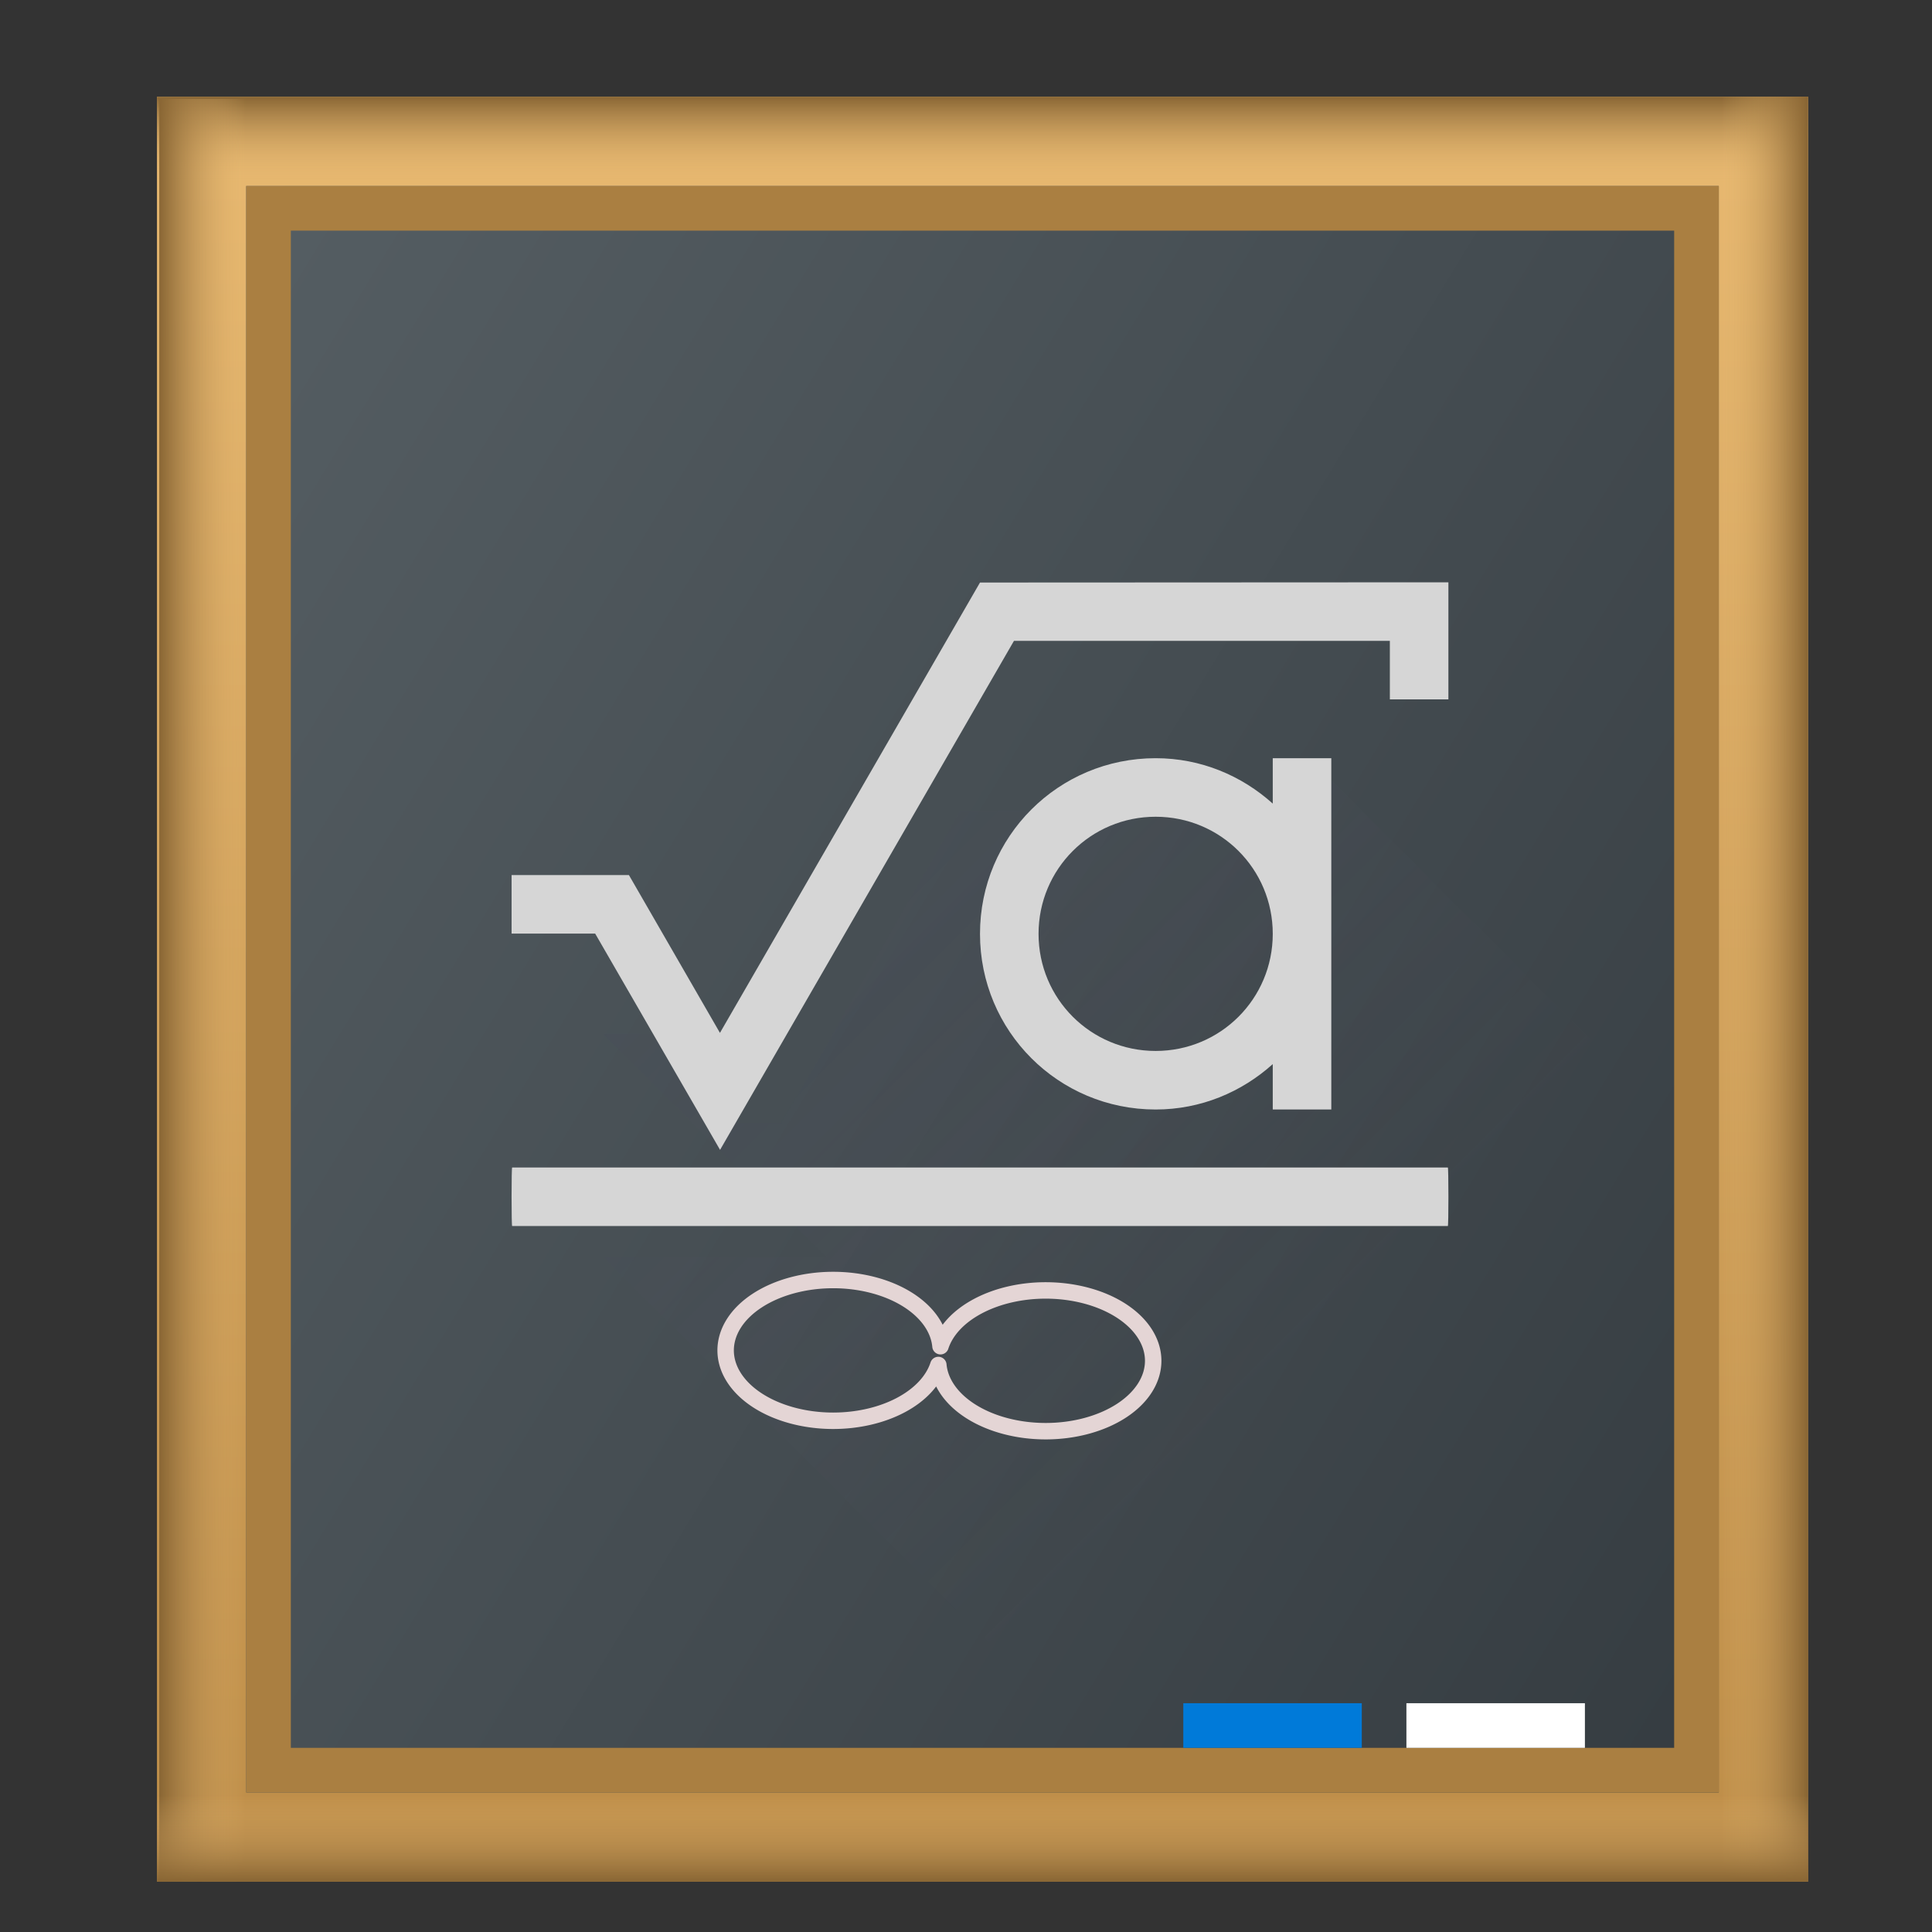 <?xml version="1.0" encoding="UTF-8" standalone="no"?>
<!-- Created with Inkscape (http://www.inkscape.org/) -->

<svg
   xmlns:dc="http://purl.org/dc/elements/1.1/"
   xmlns:cc="http://creativecommons.org/ns#"
   xmlns:rdf="http://www.w3.org/1999/02/22-rdf-syntax-ns#"
   xmlns:svg="http://www.w3.org/2000/svg"
   xmlns="http://www.w3.org/2000/svg"
   xmlns:xlink="http://www.w3.org/1999/xlink"
   xmlns:sodipodi="http://sodipodi.sourceforge.net/DTD/sodipodi-0.dtd"
   xmlns:inkscape="http://www.inkscape.org/namespaces/inkscape"
   width="256"
   height="256"
   id="svg5453"
   version="1.1"
   inkscape:version="0.91 r13725"
   sodipodi:docname="cantor.svg">
  <rect width="100%" height="100%" fill="#333333" stroke="none"/>
  <defs
     id="defs5455">
    <linearGradient
       id="linearGradient4194"
       inkscape:collect="always">
      <stop
         id="stop4196"
         offset="0"
         style="stop-color:#876433;stop-opacity:1" />
      <stop
         id="stop4198"
         offset="1"
         style="stop-color:#e8b971;stop-opacity:0" />
    </linearGradient>
    <linearGradient
       gradientUnits="userSpaceOnUse"
       y2="503.798"
       x2="384.571"
       y1="543.798"
       x1="434.571"
       id="linearGradient4586"
       xlink:href="#linearGradient4273"
       inkscape:collect="always"
       gradientTransform="matrix(4.065,0,0,5.322,-1146.115,-2364.539)" />
    <linearGradient
       id="linearGradient4273">
      <stop
         style="stop-color:#343b40;stop-opacity:1"
         offset="0"
         id="stop4275" />
      <stop
         style="stop-color:#555e63;stop-opacity:1"
         offset="1"
         id="stop4277" />
    </linearGradient>
    <linearGradient
       inkscape:collect="always"
       id="linearGradient4152-6">
      <stop
         style="stop-color:#bd8d48;stop-opacity:1"
         offset="0"
         id="stop4154-8" />
      <stop
         style="stop-color:#e8b971;stop-opacity:1"
         offset="1"
         id="stop4156-8" />
    </linearGradient>
    <linearGradient
       y2="503.798"
       x2="409.571"
       y1="543.798"
       x1="409.571"
       gradientTransform="matrix(6.837,0,0,5.913,-2278.532,-2674.252)"
       gradientUnits="userSpaceOnUse"
       id="linearGradient3090"
       xlink:href="#linearGradient4152-6"
       inkscape:collect="always" />
    <linearGradient
       inkscape:collect="always"
       id="linearGradient4410">
      <stop
         style="stop-color:#383e51;stop-opacity:1"
         offset="0"
         id="stop4412" />
      <stop
         style="stop-color:#655c6f;stop-opacity:0"
         offset="1"
         id="stop4414" />
    </linearGradient>
    <linearGradient
       gradientTransform="matrix(5.913,0,0,5.913,242.287,274.239)"
       gradientUnits="userSpaceOnUse"
       y2="33.138"
       x2="53.581"
       y1="17.138"
       x1="37.581"
       id="linearGradient4185-7"
       xlink:href="#linearGradient4410"
       inkscape:collect="always" />
    <linearGradient
       inkscape:collect="always"
       xlink:href="#linearGradient4194"
       id="linearGradient4182"
       gradientUnits="userSpaceOnUse"
       gradientTransform="matrix(6.837,0,0,-0.29,-2278.532,462.163)"
       x1="409.571"
       y1="543.798"
       x2="409.571"
       y2="503.798" />
    <linearGradient
       inkscape:collect="always"
       xlink:href="#linearGradient4194"
       id="linearGradient4186"
       gradientUnits="userSpaceOnUse"
       gradientTransform="matrix(0,-7.382,-0.29,0,563.217,3439.258)"
       x1="409.571"
       y1="543.798"
       x2="409.571"
       y2="503.798" />
    <linearGradient
       inkscape:collect="always"
       xlink:href="#linearGradient4194"
       id="linearGradient4202"
       gradientUnits="userSpaceOnUse"
       gradientTransform="matrix(0,-7.382,0.29,0,466.592,3438.962)"
       x1="409.571"
       y1="543.798"
       x2="409.571"
       y2="503.798" />
    <linearGradient
       inkscape:collect="always"
       xlink:href="#linearGradient4194"
       id="linearGradient4208"
       gradientUnits="userSpaceOnUse"
       gradientTransform="matrix(6.837,0,0,0.29,-2278.532,383.592)"
       x1="409.571"
       y1="543.798"
       x2="409.571"
       y2="503.798" />
  </defs>
  <sodipodi:namedview
     id="base"
     pagecolor="#ffffff"
     bordercolor="#666666"
     borderopacity="1.0"
     inkscape:pageopacity="0"
     inkscape:pageshadow="2"
     inkscape:zoom="3.3789062"
     inkscape:cx="128"
     inkscape:cy="128"
     inkscape:document-units="px"
     inkscape:current-layer="layer1"
     showgrid="false"
     fit-margin-top="0"
     fit-margin-left="0"
     fit-margin-right="0"
     fit-margin-bottom="0"
     inkscape:window-width="1920"
     inkscape:window-height="1057"
     inkscape:window-x="-2"
     inkscape:window-y="-5"
     inkscape:window-maximized="1"
     inkscape:showpageshadow="false"
     borderlayer="true"
     showguides="true"
     inkscape:snap-global="true"
     inkscape:snap-bbox="true">
    <inkscape:grid
       type="xygrid"
       id="grid4063"
       empspacing="5"
       visible="true"
       enabled="true"
       snapvisiblegridlinesonly="true"
       spacingx="1px"
       spacingy="1px" />
  </sodipodi:namedview>
  <g
     inkscape:label="Capa 1"
     inkscape:groupmode="layer"
     id="layer1"
     transform="translate(-384.571,-291.798)">
    <rect
       style="fill:url(#linearGradient3090);fill-opacity:1;stroke:none"
       id="rect4139"
       width="218.775"
       height="236.513"
       x="405.369"
       y="304.621"
       ry="0" />
    <rect
       style="fill:url(#linearGradient4586);fill-opacity:1;stroke:none"
       id="rect4567"
       width="195.123"
       height="212.862"
       x="417.195"
       y="316.447" />
    <path
       style="fill:#aa7f41;fill-opacity:1;stroke:none"
       d="m 417.195,316.447 0,5.913 0,201.036 0,5.913 195.123,0 0,-5.913 0,-201.036 0,-5.913 z m 5.913,5.913 183.298,0 0,201.036 -183.298,0 z"
       id="rect4799"
       inkscape:connector-curvature="0"
       sodipodi:nodetypes="cccccccccccccc" />
    <rect
       style="color:#000000;text-decoration:none;text-decoration-line:none;display:inline;overflow:visible;visibility:visible;fill:#ffffff;fill-opacity:1;fill-rule:nonzero;stroke:none;enable-background:accumulate"
       id="rect4570-3"
       width="23.651"
       height="5.913"
       x="570.928"
       y="517.483" />
    <rect
       style="color:#000000;text-decoration:none;text-decoration-line:none;display:inline;overflow:visible;visibility:visible;fill:#007ad9;fill-opacity:1;fill-rule:nonzero;stroke:none;enable-background:accumulate"
       id="rect4568-9"
       width="23.651"
       height="5.913"
       x="541.364"
       y="517.483" />
    <path
       id="path4174-6"
       d="m 559.104,393.314 -5.913,11.826 0,-5.913 -41.39,0 -23.651,41.39 -5.913,0 -5.913,-11.826 -11.826,0 29.564,29.564 -29.564,0 82.78,82.78 59.071,0 c 0.035,0 0.059,-21.097 0.059,-47.303 l 0,-9.793 0,-43.422 -47.303,-47.303 z"
       style="opacity:0.2;fill:url(#linearGradient4185-7);fill-opacity:1;fill-rule:evenodd;stroke:none;stroke-width:1px;stroke-linecap:butt;stroke-linejoin:miter;stroke-opacity:1"
       inkscape:connector-curvature="0" />
    <path
       id="rect4151-1"
       d="m 576.493,368.957 -62.067,0.03 -34.458,59.673 -12.062,-20.911 -0.03,0 -15.517,0 0,7.758 11.077,0 16.547,28.655 4.47,-7.743 34.473,-59.703 49.808,0 0,7.758 7.758,0 0,-15.517 z m -38.792,23.306 c -12.894,0 -23.275,10.381 -23.275,23.275 0,12.894 10.381,23.275 23.275,23.275 6,0 11.398,-2.314 15.517,-6.016 l 0,6.016 7.758,0 0,-23.275 0,-23.275 -7.758,0 0,6.016 c -4.119,-3.702 -9.517,-6.016 -15.517,-6.016 z m 0,7.758 c 8.596,0 15.517,6.92 15.517,15.517 0,8.596 -6.92,15.517 -15.517,15.517 -8.596,0 -15.517,-6.92 -15.517,-15.517 0,-8.596 6.92,-15.517 15.517,-15.517 z m -85.267,46.475 c -0.047,0 -0.077,1.73 -0.077,3.879 0,2.149 0.03,3.879 0.077,3.879 l 123.983,0 c 0.047,0 0.077,-1.73 0.077,-3.879 0,-2.149 -0.03,-3.879 -0.077,-3.879 l -123.983,0 z"
       style="opacity:1;fill:#d6d6d6;fill-opacity:1;stroke:none;stroke-opacity:1"
       inkscape:connector-curvature="0"
       sodipodi:nodetypes="ccccccccccccccccssscccccccsssssssssssscs" />
    <path
       style="opacity:1;fill:none;fill-opacity:1;fill-rule:nonzero;stroke:#e4d5d5;stroke-width:2.179;stroke-linecap:round;stroke-linejoin:round;stroke-miterlimit:4;stroke-dasharray:none;stroke-opacity:1"
       d="m 494.972,461.406 a 14.25,9.327 0 0 0 -14.25,9.326 14.25,9.327 0 0 0 14.25,9.326 14.25,9.327 0 0 0 13.934,-7.392 14.25,9.327 0 0 0 14.219,8.772 14.25,9.327 0 0 0 14.25,-9.326 14.25,9.327 0 0 0 -14.25,-9.326 14.25,9.327 0 0 0 -13.934,7.392 14.25,9.327 0 0 0 -14.219,-8.772 z"
       id="path4174"
       inkscape:connector-curvature="0" />
    <path
       style="fill:url(#linearGradient4182);fill-opacity:1;stroke:none"
       d="m 405.369,316.209 218.775,0 0,-11.588 -218.775,0 z"
       id="rect4179"
       inkscape:connector-curvature="0" />
    <path
       inkscape:connector-curvature="0"
       id="path4184"
       d="m 417.263,541.144 0,-236.236 -11.588,0 0,236.236 z"
       style="fill:url(#linearGradient4186);fill-opacity:1.0;stroke:none" />
    <path
       style="fill:url(#linearGradient4202);fill-opacity:1.0;stroke:none"
       d="m 612.546,540.848 0,-236.236 11.588,0 0,236.236 z"
       id="path4200"
       inkscape:connector-curvature="0" />
    <path
       inkscape:connector-curvature="0"
       id="path4206"
       d="m 405.369,529.546 218.775,0 0,11.588 -218.775,0 z"
       style="fill:url(#linearGradient4208);fill-opacity:1;stroke:none" />
  </g>
</svg>
